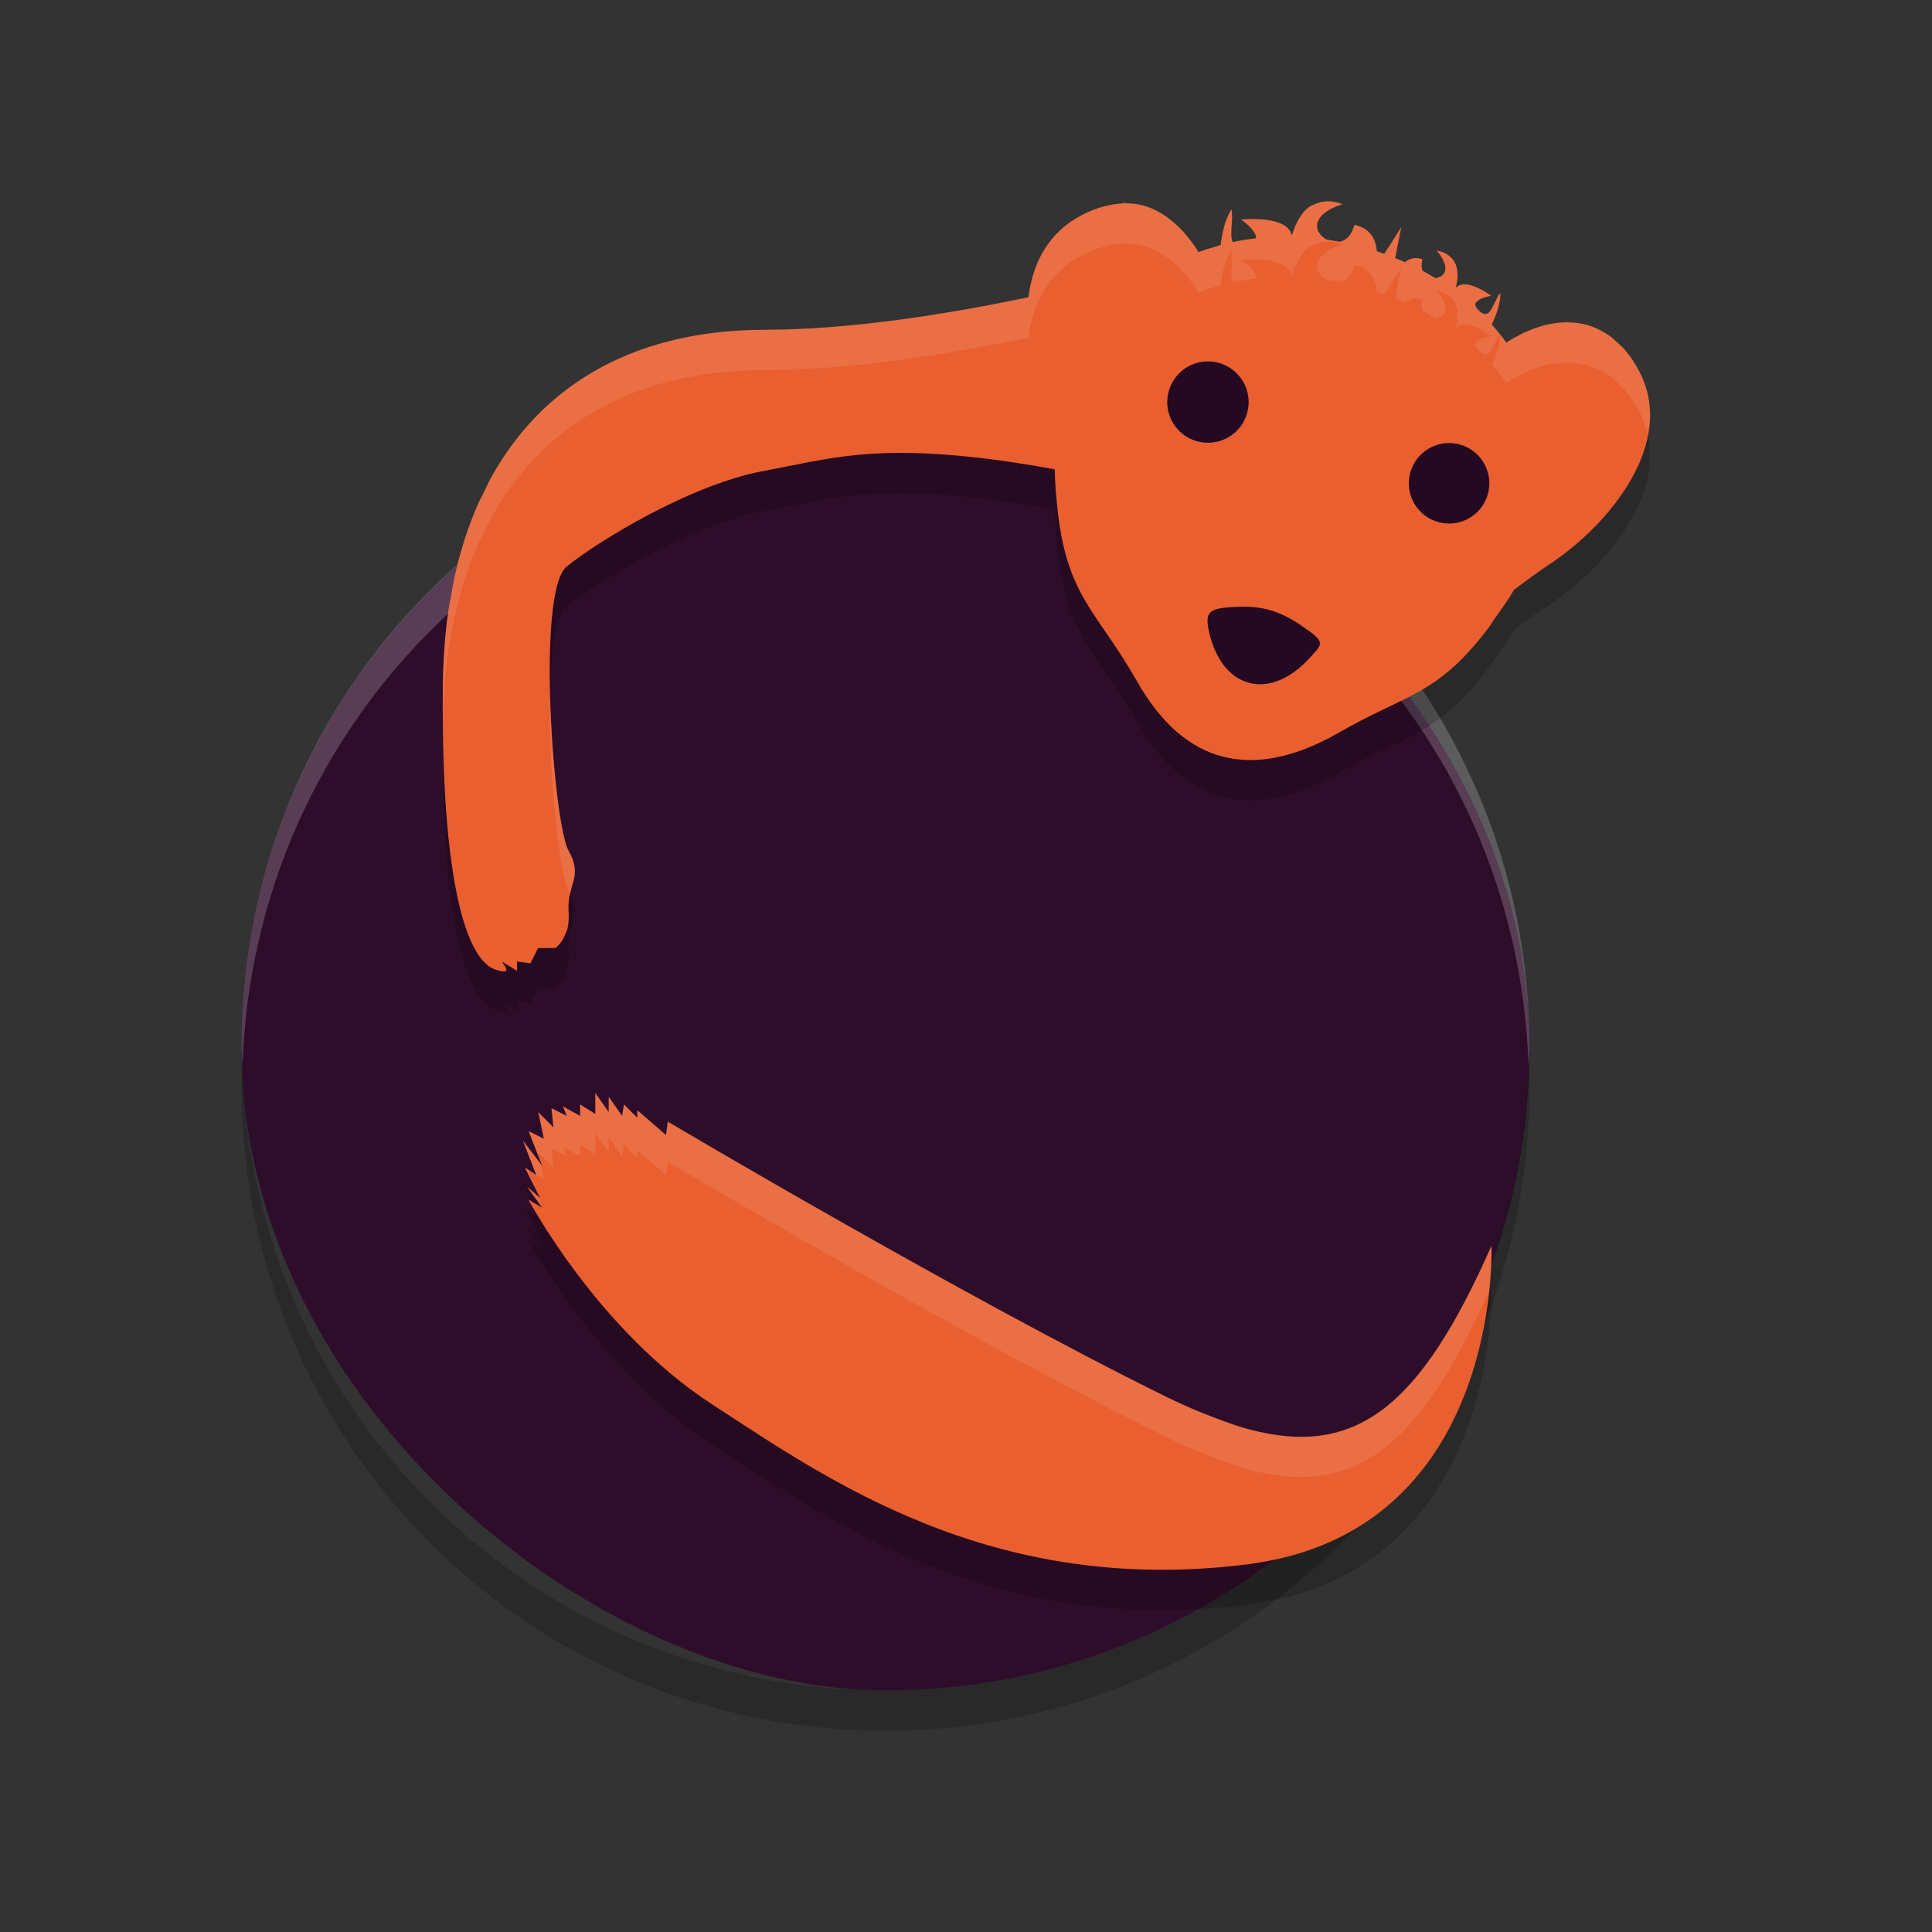 <svg xmlns="http://www.w3.org/2000/svg" width="48" height="48" version="1">
 <rect width="100%" height="100%" fill="#333333" stroke="none"/>
 <rect fill="#2e0d2b" width="32" height="32" x="-42" y="-38" rx="16" ry="16" transform="matrix(0,-1,-1,0,0,0)"/>
 <path opacity=".2" d="m6.025 26.5c-0.005 0.168-0.025 0.331-0.025 0.5 0 8.864 7.136 16 16 16s16-7.136 16-16c0-0.169-0.02-0.332-0.025-0.5-0.265 8.629-7.28 15.5-15.975 15.5s-15.71-6.871-15.975-15.5z"/>
 <path fill="#fff" opacity=".2" d="m22 10c-8.864 0-16 7.136-16 16 0 0.169 0.02 0.332 0.025 0.5 0.265-8.629 7.28-15.5 15.975-15.5 8.695 0 15.71 6.871 15.975 15.5 0.005-0.168 0.025-0.331 0.025-0.5 0-8.864-7.136-16-16-16z"/>
 <path fill-rule="evenodd" opacity=".2" d="m32.949 6c-0.01 0-0.022 0.007-0.033 0.008-0.076 0.005-0.156 0.025-0.237 0.058-0.067 0.027-0.134 0.057-0.199 0.11-0.068 0.056-0.13 0.135-0.189 0.228-0.015 0.024-0.03 0.049-0.044 0.075-0.054 0.099-0.103 0.21-0.143 0.351-0.002 0.008-0.005 0.013-0.008 0.021-0.11-0.522-1.256-0.396-1.256-0.396s0.002 0.002 0.002 0.002c-0 0-0.004 0-0.004 0s0.096 0.064 0.189 0.154c0.047 0.045 0.093 0.096 0.127 0.149 0 0-0 0.002 0 0.002 0.034 0.053 0.054 0.106 0.052 0.156v0.002c-0.196 0.022-0.389 0.054-0.581 0.095-0.042-0.093-0.037-0.231-0.027-0.378 0.01-0.147 0.024-0.302-0.002-0.43-0.001 0.001-0.001 0.003-0.002 0.004-0-0.002 0-0.004 0-0.006-0.081 0.123-0.139 0.273-0.181 0.427-0.042 0.154-0.068 0.312-0.085 0.454-0.038 0.01-0.074 0.026-0.112 0.037-0.148 0.043-0.297 0.085-0.44 0.141-0.102-0.171-0.217-0.32-0.336-0.459-0.123-0.144-0.257-0.267-0.398-0.373-0.026-0.02-0.051-0.04-0.077-0.058-0.143-0.098-0.292-0.179-0.451-0.234-0.005-0.002-0.009-0.006-0.013-0.008-0.001-0-0.003 0-0.004 0-0.16-0.053-0.33-0.077-0.505-0.081-0.017-0-0.033-0.008-0.05-0.008-0.028 0-0.06 0.014-0.089 0.015-0.136 0.007-0.275 0.03-0.419 0.069-0.049 0.013-0.098 0.025-0.149 0.042-0.189 0.065-0.382 0.15-0.583 0.274-0.717 0.444-1.052 1.155-1.152 1.942-2.077 0.433-4.414 0.799-6.476 0.807-0.023 0-0.048 0.002-0.071 0.002-2.221 0-4.022 0.644-5.349 1.83-0.379 0.338-0.718 0.721-1.018 1.145-0 0 0 0.002 0 0.002-0.15 0.212-0.291 0.434-0.421 0.666-0.066 0.118-0.122 0.247-0.183 0.371-0.059 0.12-0.123 0.235-0.177 0.359-0 0.001 0 0.001 0 0.002-0.109 0.252-0.208 0.514-0.297 0.786-0.089 0.272-0.167 0.553-0.235 0.844-0.052 0.223-0.093 0.455-0.133 0.689-0.012 0.072-0.03 0.14-0.041 0.212-0 0.001 0 0.001 0 0.002-0.046 0.309-0.081 0.626-0.106 0.952-0 0.001 0 0.003 0 0.004-0.025 0.326-0.039 0.659-0.042 1.002-0.006 0.687 0.001 1.309 0.019 1.872 0 0.001-0 0.003 0 0.004 0.019 0.561 0.048 1.064 0.087 1.513 0 0.001-0 0.001 0 0.002 0.038 0.449 0.087 0.846 0.141 1.195 0 0.001-0 0.001 0 0.002 0.054 0.349 0.114 0.651 0.179 0.911 0 0.001-0 0.001 0 0.002 0.065 0.26 0.135 0.479 0.206 0.662 0 0-0 0.002 0 0.002 0.072 0.183 0.146 0.33 0.22 0.448 0 0-0 0.002 0 0.002 0.074 0.118 0.148 0.205 0.22 0.27 0.072 0.066 0.141 0.109 0.206 0.133 0.423 0.154 0.295-0.039 0.228-0.127-0.015-0.02-0.036-0.059-0.037-0.06l0.187 0.114 0.189 0.118v-0.234l0.177 0.023 0.154 0.021 0.145-0.288 0.046-0.091h0.426s0.167-0.103 0.264-0.378c0.011-0.03 0.026-0.047 0.035-0.081 0-0.001-0-0.001 0-0.002 0.029-0.117 0.045-0.261 0.033-0.438-0.036-0.534 0.194-0.747 0.15-1.102-0.014-0.117-0.057-0.25-0.15-0.415-0.187-0.327-0.385-1.899-0.448-3.482-0.001-0.024-0.003-0.046-0.004-0.069-0.029-0.802-0.024-1.602 0.037-2.241 0-0.001-0-0.001 0-0.002 0.061-0.638 0.178-1.113 0.367-1.268 0.189-0.154 0.477-0.36 0.829-0.585 0.352-0.225 0.769-0.471 1.219-0.708 0.675-0.356 1.424-0.691 2.135-0.907 0.237-0.072 0.469-0.13 0.694-0.172 0.676-0.125 1.278-0.269 1.987-0.361 0.472-0.061 0.991-0.098 1.611-0.091 0.001 0 0.001-0 0.002 0 0.014 0 0.032 0.002 0.046 0.002 0.923 0.014 2.064 0.125 3.603 0.405 0.003 0.273 0.026 0.597 0.069 0.994 0 0.002-0 0.004 0 0.006 0 0.001-0 0.001 0 0.002 0.119 1.085 0.364 1.715 0.702 2.289 0.338 0.574 0.768 1.092 1.258 1.951 0.001 0.001 0.001 0.001 0.002 0.002 0.148 0.265 0.305 0.503 0.469 0.714 0.001 0.001 0.001 0.001 0.002 0.002 0.165 0.211 0.337 0.395 0.517 0.552 0.18 0.157 0.367 0.287 0.561 0.392 0.001 0 0.001 0.002 0.002 0.002 0.194 0.104 0.394 0.183 0.602 0.235 0.835 0.213 1.78 0.015 2.816-0.564 0.854-0.5 1.485-0.734 2.064-1.063 0.145-0.082 0.285-0.171 0.426-0.27 0.141-0.1 0.282-0.211 0.424-0.34 0.142-0.128 0.287-0.274 0.436-0.442 0-0-0-0.002 0-0.002 0.149-0.168 0.306-0.357 0.467-0.577 0.042-0.058 0.052-0.086 0.091-0.141 0.202-0.281 0.381-0.537 0.503-0.749 0.313-0.232 0.626-0.468 0.922-0.66 0.719-0.483 1.504-1.231 1.989-2.083 0-0.001-0-0.001 0-0.002 0.242-0.426 0.408-0.877 0.455-1.334 0-0.001-0-0.001 0-0.002 0.012-0.114 0.016-0.228 0.012-0.342-0-0.001 0-0.001 0-0.002-0.013-0.345-0.1-0.689-0.28-1.025-0.108-0.201-0.227-0.369-0.353-0.517-0.038-0.046-0.082-0.079-0.124-0.12-0.087-0.088-0.177-0.171-0.272-0.237-0.054-0.038-0.109-0.068-0.165-0.099-0.093-0.051-0.185-0.095-0.282-0.127-0.057-0.019-0.115-0.035-0.174-0.048-0.111-0.025-0.224-0.039-0.339-0.043-0.041-0.001-0.082-0.005-0.124-0.004-0.158 0.005-0.318 0.027-0.48 0.068-0.004 0.001-0.008 0.001-0.012 0.002-0.001 0-0.001-0-0.002 0-0.32 0.083-0.644 0.228-0.963 0.434-0.002-0.003-0.004-0.005-0.006-0.008-0.088-0.124-0.184-0.243-0.284-0.359-0.024-0.028-0.045-0.059-0.069-0.087 0-0-0-0.001 0-0.002 0.046-0.095 0.1-0.222 0.143-0.359 0.042-0.137 0.071-0.284 0.066-0.417-0.184 0.217-0.239 0.732-0.538 0.43-0.037-0.038-0.061-0.072-0.073-0.102-0.012-0.031-0.011-0.057-0.004-0.081 0.007-0.022 0.037-0.035 0.056-0.052 0.104-0.092 0.332-0.124 0.332-0.124s-0.002-0.002-0.002-0.002-0.356-0.27-0.638-0.284c-0.047-0.002-0.092 0.003-0.133 0.017-0.04 0.014-0.078 0.038-0.108 0.073 0.116-0.434-0.002-0.665-0.149-0.788-0.144-0.122-0.32-0.138-0.32-0.138s-0 0.002 0 0.002c0-2e-7 0.131 0.14 0.187 0.303 0.006 0.017 0.017 0.032 0.021 0.05 0 0.001-0 0.001 0 0.002 0.013 0.061 0.011 0.124-0.015 0.183-0 0.001 0 0.001 0 0.002-0.018 0.039-0.05 0.072-0.089 0.097-0.013 0.008-0.03 0.009-0.044 0.015-0.028 0.012-0.057 0.025-0.089 0.029-0.078-0.047-0.159-0.092-0.239-0.137-0.029-0.016-0.057-0.035-0.087-0.05-0.025-0.07-0.03-0.163 0-0.278 0-0.002-0-0.002 0-0.004-0.185-0.066-0.327-0.014-0.431 0.074-0.081-0.036-0.163-0.071-0.245-0.104l0.066-0.338 0.083-0.421-0.002 0.004v-0.004l-0.417 0.654c-0.062-0.022-0.124-0.043-0.187-0.064-0.015-0.2-0.086-0.423-0.297-0.556-0.071-0.044-0.156-0.079-0.261-0.099-0.071 0.265-0.212 0.385-0.363 0.417-0.054-0.01-0.109-0.018-0.164-0.027-0.054-0.009-0.108-0.019-0.162-0.027-0.073-0.04-0.136-0.095-0.179-0.158-0.043-0.063-0.065-0.134-0.058-0.205 0.009-0.091 0.053-0.168 0.114-0.234 0.183-0.194 0.517-0.28 0.517-0.28s-0.058-0.026-0.15-0.048c-0.069-0.017-0.158-0.03-0.256-0.027zm-18.158 22.155v0.521l-0.378-0.237v0.286l-0.426-0.237 0.095 0.237-0.38-0.189 0.048 0.473-0.378-0.378 0.141 0.662-0.378-0.189 0.332 0.853-0.475-0.616 0.332 0.853-0.284-0.189 0.378 0.759-0.332-0.286 0.38 0.521-0.332-0.189s1.704 3.224 4.547 5.073c0.711 0.462 1.501 0.992 2.386 1.515 0.885 0.523 1.866 1.038 2.955 1.471 1.362 0.541 2.894 0.951 4.628 1.085 0.347 0.027 0.701 0.043 1.065 0.046 0.726 0.007 1.485-0.034 2.278-0.135 0.793-0.101 1.484-0.3 2.083-0.571 0.6-0.272 1.108-0.616 1.541-1.006 0.649-0.585 1.127-1.273 1.478-1.976v-0.002c1.051-2.112 0.961-4.36 0.961-4.36-1.77 4.005-3.362 5.279-6.049 4.555-0.246-0.066-0.509-0.162-0.774-0.261-0.404-0.151-0.823-0.326-1.277-0.55-5.059-2.494-12.365-6.827-12.365-6.827l-0.046 0.332-0.71-0.616v0.189l-0.332-0.332-0.048 0.286-0.332-0.475v0.38l-0.332-0.475z"/>
 <path fill="#e95f30" fill-rule="evenodd" d="m32.949 5c-0.01 0-0.022 0.007-0.033 0.008-0.076 0.005-0.156 0.025-0.237 0.058-0.067 0.027-0.134 0.057-0.199 0.11-0.068 0.056-0.13 0.135-0.189 0.228-0.015 0.024-0.03 0.049-0.044 0.075-0.054 0.099-0.103 0.21-0.143 0.351-0.002 0.008-0.005 0.013-0.008 0.021-0.11-0.522-1.256-0.396-1.256-0.396s0.002 0.002 0.002 0.002c-0 0-0.004 0-0.004 0s0.096 0.064 0.189 0.154c0.047 0.045 0.093 0.096 0.127 0.149 0 0-0 0.002 0 0.002 0.034 0.053 0.054 0.106 0.052 0.156v0.002c-0.196 0.022-0.389 0.054-0.581 0.095-0.042-0.093-0.037-0.231-0.027-0.378 0.01-0.147 0.024-0.302-0.002-0.43-0.001 0.001-0.001 0.003-0.002 0.004-0-0.002 0-0.004 0-0.006-0.081 0.123-0.139 0.273-0.181 0.427-0.042 0.154-0.068 0.312-0.085 0.454-0.038 0.01-0.074 0.026-0.112 0.037-0.148 0.043-0.297 0.085-0.44 0.141-0.101-0.171-0.216-0.319-0.336-0.459-0.123-0.144-0.256-0.267-0.397-0.373-0.026-0.019-0.051-0.04-0.077-0.058-0.143-0.098-0.292-0.179-0.451-0.234-0.005-0.002-0.009-0.006-0.013-0.008-0.001-0-0.003 0-0.004 0-0.16-0.053-0.33-0.077-0.505-0.081-0.017-0-0.033-0.008-0.05-0.008-0.028 0-0.06 0.014-0.089 0.015-0.136 0.007-0.275 0.03-0.419 0.069-0.049 0.013-0.098 0.025-0.149 0.042-0.189 0.065-0.382 0.15-0.583 0.274-0.717 0.444-1.052 1.155-1.152 1.942-2.077 0.433-4.414 0.799-6.476 0.807-0.023 0-0.048 0.002-0.071 0.002-2.221 0-4.022 0.644-5.349 1.83-0.379 0.338-0.718 0.721-1.018 1.145-0 0 0 0.002 0 0.002-0.15 0.212-0.291 0.434-0.421 0.666-0.066 0.118-0.122 0.247-0.183 0.371-0.059 0.12-0.123 0.235-0.177 0.359-0 0.001 0 0.001 0 0.002-0.109 0.252-0.208 0.514-0.297 0.786-0.089 0.272-0.167 0.553-0.235 0.844-0.052 0.223-0.093 0.455-0.133 0.689-0.012 0.072-0.03 0.14-0.041 0.212-0 0.001 0 0.001 0 0.002-0.046 0.309-0.081 0.626-0.106 0.952-0 0.001 0 0.003 0 0.004-0.025 0.326-0.039 0.659-0.042 1.002-0.006 0.687 0.001 1.309 0.019 1.872 0 0.001-0 0.003 0 0.004 0.019 0.561 0.048 1.064 0.087 1.513 0 0.001-0 0.001 0 0.002 0.038 0.449 0.087 0.846 0.141 1.195 0 0.001-0 0.001 0 0.002 0.054 0.349 0.114 0.651 0.179 0.911 0 0.001-0 0.001 0 0.002 0.065 0.26 0.135 0.479 0.206 0.662 0 0-0 0.002 0 0.002 0.072 0.183 0.146 0.33 0.22 0.448 0 0-0 0.002 0 0.002 0.074 0.118 0.148 0.205 0.22 0.27 0.072 0.066 0.141 0.109 0.206 0.133 0.423 0.154 0.295-0.039 0.228-0.127-0.015-0.02-0.036-0.059-0.037-0.06l0.187 0.114 0.189 0.118v-0.234l0.177 0.023 0.154 0.021 0.145-0.288 0.046-0.091h0.426s0.167-0.103 0.264-0.378c0.011-0.03 0.026-0.047 0.035-0.081 0-0.001-0-0.001 0-0.002 0.029-0.117 0.045-0.261 0.033-0.438-0.036-0.534 0.194-0.747 0.15-1.102-0.014-0.117-0.057-0.25-0.15-0.415-0.187-0.327-0.385-1.899-0.448-3.482-0.001-0.024-0.003-0.046-0.004-0.069-0.029-0.802-0.024-1.602 0.037-2.241 0-0.001-0-0.001 0-0.002 0.061-0.638 0.178-1.113 0.367-1.268 0.189-0.154 0.477-0.36 0.829-0.585 0.352-0.225 0.769-0.471 1.219-0.708 0.675-0.356 1.424-0.691 2.135-0.907 0.237-0.072 0.469-0.13 0.694-0.172 0.676-0.125 1.278-0.269 1.987-0.361 0.472-0.061 0.991-0.098 1.611-0.091 0.001 0 0.001-0 0.002 0 0.014 0 0.032 0.002 0.046 0.002 0.923 0.014 2.064 0.125 3.603 0.405 0.003 0.273 0.026 0.597 0.069 0.994 0 0.002-0 0.004 0 0.006 0 0.001-0 0.001 0 0.002 0.119 1.085 0.364 1.715 0.702 2.289 0.338 0.574 0.768 1.092 1.258 1.951 0.001 0.001 0.001 0.001 0.002 0.002 0.148 0.265 0.305 0.503 0.469 0.714 0.001 0.001 0.001 0.001 0.002 0.002 0.165 0.211 0.337 0.395 0.517 0.552 0.18 0.157 0.367 0.287 0.561 0.392 0.001 0 0.001 0.002 0.002 0.002 0.194 0.104 0.394 0.183 0.602 0.235 0.835 0.213 1.78 0.015 2.816-0.564 0.854-0.5 1.485-0.734 2.064-1.063 0.145-0.082 0.285-0.171 0.426-0.27 0.141-0.1 0.282-0.211 0.424-0.34 0.142-0.128 0.287-0.274 0.436-0.442 0-0-0-0.002 0-0.002 0.149-0.168 0.306-0.357 0.467-0.577 0.042-0.058 0.052-0.086 0.091-0.141 0.202-0.281 0.381-0.537 0.503-0.749 0.313-0.232 0.626-0.468 0.922-0.66 0.719-0.483 1.504-1.231 1.989-2.083 0-0.001-0-0.001 0-0.002 0.242-0.426 0.408-0.877 0.455-1.334 0-0.001-0-0.001 0-0.002 0.012-0.114 0.016-0.228 0.012-0.342-0-0.001 0-0.001 0-0.002-0.013-0.345-0.1-0.689-0.28-1.025-0.106-0.201-0.225-0.369-0.351-0.517-0.04-0.047-0.084-0.08-0.125-0.122-0.088-0.088-0.178-0.171-0.272-0.237-0.055-0.038-0.11-0.068-0.166-0.098-0.092-0.051-0.185-0.095-0.282-0.127-0.057-0.019-0.115-0.035-0.174-0.048-0.111-0.025-0.224-0.039-0.339-0.042-0.041-0.001-0.082-0.005-0.124-0.004-0.158 0.005-0.318 0.027-0.48 0.068-0.004 0.001-0.008 0.001-0.012 0.002-0.001 0-0.001-0-0.002 0-0.32 0.083-0.644 0.228-0.963 0.434-0.002-0.003-0.004-0.005-0.006-0.008-0.088-0.124-0.184-0.243-0.284-0.359-0.024-0.028-0.045-0.059-0.069-0.087 0-0-0-0.001 0-0.002 0.046-0.095 0.1-0.222 0.143-0.359 0.042-0.137 0.071-0.284 0.066-0.417-0.184 0.217-0.239 0.732-0.538 0.43-0.037-0.038-0.061-0.072-0.073-0.102-0.012-0.03-0.011-0.057-0.004-0.081 0.007-0.022 0.037-0.035 0.056-0.052 0.104-0.092 0.332-0.124 0.332-0.124s-0.002-0.002-0.002-0.002-0.356-0.27-0.638-0.284c-0.047-0.002-0.092 0.003-0.133 0.017-0.04 0.014-0.078 0.038-0.108 0.073 0.116-0.434-0.002-0.665-0.149-0.788-0.147-0.123-0.322-0.139-0.322-0.139s-0 0.002 0 0.002c0-2e-7 0.131 0.14 0.187 0.303 0.006 0.017 0.017 0.032 0.021 0.05 0 0.001-0 0.001 0 0.002 0.013 0.061 0.011 0.124-0.015 0.183-0 0.001 0 0.001 0 0.002-0.018 0.039-0.05 0.072-0.089 0.097-0.013 0.008-0.03 0.009-0.044 0.015-0.028 0.012-0.057 0.025-0.089 0.029-0.078-0.047-0.159-0.092-0.239-0.137-0.029-0.016-0.057-0.035-0.087-0.05-0.025-0.07-0.03-0.163 0-0.278 0-0.002-0-0.002 0-0.004-0.186-0.066-0.328-0.015-0.432 0.073-0.081-0.036-0.162-0.071-0.245-0.104l0.066-0.338 0.083-0.421-0.002 0.004v-0.004l-0.417 0.654c-0.061-0.021-0.123-0.042-0.186-0.062-0.015-0.2-0.086-0.423-0.297-0.556-0.07-0.044-0.155-0.079-0.26-0.098-0.071 0.265-0.212 0.385-0.363 0.417-0.054-0.01-0.109-0.018-0.164-0.027-0.054-0.009-0.108-0.019-0.162-0.027-0.073-0.04-0.136-0.095-0.179-0.158-0.043-0.063-0.065-0.134-0.058-0.205 0.009-0.091 0.053-0.168 0.114-0.234 0.183-0.194 0.517-0.28 0.517-0.28s-0.058-0.026-0.15-0.048c-0.069-0.017-0.158-0.03-0.256-0.027zm-18.158 22.155v0.521l-0.378-0.237v0.286l-0.426-0.237 0.095 0.237-0.38-0.189 0.048 0.473-0.378-0.378 0.141 0.662-0.378-0.189 0.332 0.853-0.475-0.616 0.332 0.853-0.284-0.189 0.378 0.759-0.332-0.286 0.38 0.521-0.332-0.189s1.704 3.224 4.547 5.073c0.711 0.462 1.501 0.992 2.386 1.515 0.885 0.523 1.866 1.038 2.955 1.471 1.362 0.541 2.894 0.951 4.628 1.085 0.347 0.027 0.701 0.043 1.065 0.046 0.726 0.007 1.485-0.034 2.278-0.135 0.793-0.101 1.484-0.3 2.083-0.571 0.6-0.272 1.108-0.616 1.541-1.006 0.649-0.585 1.127-1.273 1.478-1.976v-0.002c1.051-2.112 0.961-4.36 0.961-4.36-1.77 4.005-3.362 5.279-6.049 4.555-0.246-0.066-0.509-0.162-0.774-0.261-0.404-0.151-0.823-0.326-1.277-0.55-5.059-2.494-12.365-6.827-12.365-6.827l-0.046 0.332-0.71-0.616v0.189l-0.332-0.332-0.048 0.286-0.332-0.475v0.38l-0.332-0.475z"/>
 <circle fill="#230921" cx="31.574" cy="1.882" r="1.011" transform="rotate(15)"/>
 <circle fill="#230921" cx="-37.879" cy="2.274" r="1" transform="matrix(-.966 -.259 -.259 .966 0 0)"/>
 <path fill="#230921" fill-rule="evenodd" d="m30.635 15.081c-0.571 0.033-0.704 0.11-0.605 0.58s0.37 1.133 1 1.302c0.629 0.169 1.197-0.269 1.518-0.627 0.321-0.358 0.406-0.372-0.234-0.805s-1.107-0.482-1.678-0.45z"/>
 <path fill="#fff" fill-rule="evenodd" opacity=".1" d="m32.949 5c-0.01 0-0.023 0.007-0.033 0.008-0.076 0.005-0.157 0.026-0.238 0.059-0.067 0.027-0.133 0.056-0.197 0.109-0.068 0.056-0.13 0.136-0.189 0.229-0.015 0.024-0.03 0.048-0.045 0.074-0.054 0.099-0.103 0.211-0.143 0.352-0.002 0.008-0.005 0.013-0.008 0.021-0.11-0.522-1.256-0.396-1.256-0.396l0.002 0.002h-0.004s0.096 0.066 0.189 0.156c0.047 0.045 0.093 0.096 0.127 0.148v0.002c0.034 0.053 0.055 0.106 0.053 0.156v0.002c-0.196 0.022-0.389 0.053-0.58 0.094-0.042-0.093-0.037-0.232-0.027-0.379 0.01-0.147 0.024-0.301-0.002-0.43-0.001 0.001-0.001 0.003-0.002 0.004-0-0.002 0-0.004 0-0.006-0.081 0.123-0.139 0.272-0.182 0.426s-0.069 0.314-0.086 0.455c-0.038 0.01-0.074 0.024-0.111 0.035-0.148 0.043-0.297 0.087-0.439 0.143-0.102-0.171-0.217-0.321-0.337-0.461-0.123-0.144-0.255-0.265-0.396-0.371-0.026-0.019-0.052-0.04-0.079-0.059-0.143-0.098-0.292-0.18-0.451-0.234-0.005-0.002-0.009-0.006-0.014-0.008-0.001-0-0.003 0-0.004 0-0.16-0.053-0.33-0.076-0.505-0.08-0.018-0-0.032-0.008-0.049-0.008-0.029 0-0.061 0.014-0.09 0.016-0.136 0.007-0.275 0.029-0.418 0.068-0.049 0.013-0.098 0.026-0.148 0.043-0.189 0.065-0.382 0.151-0.582 0.275-0.717 0.444-1.053 1.154-1.152 1.941-2.077 0.433-4.415 0.799-6.477 0.807-0.023 0-0.047 0.002-0.07 0.002-2.221 0-4.023 0.644-5.35 1.83-0.379 0.338-0.717 0.72-1.018 1.145v0.002c-0.15 0.212-0.292 0.434-0.422 0.666-0.066 0.118-0.123 0.245-0.184 0.369-0.059 0.12-0.122 0.235-0.176 0.359v0.002c-0.109 0.252-0.208 0.514-0.297 0.785-0.089 0.272-0.168 0.553-0.236 0.844-0.052 0.223-0.093 0.456-0.133 0.689-0.012 0.072-0.03 0.14-0.041 0.213v0.002c-0.046 0.309-0.081 0.625-0.105 0.951-0 0.001 0 0.003 0 0.004-0.025 0.326-0.04 0.66-0.043 1.002-0.003 0.295 0.006 0.533 0.008 0.805 0.006-0.273 0.015-0.545 0.035-0.807 0-0.001-0-0.003 0-0.004 0.025-0.326 0.059-0.643 0.105-0.951v-0.002c0.011-0.073 0.029-0.141 0.041-0.213 0.04-0.234 0.081-0.466 0.133-0.689 0.068-0.29 0.147-0.572 0.236-0.844 0.089-0.272 0.187-0.533 0.297-0.785v-0.002c0.054-0.124 0.117-0.24 0.176-0.359 0.061-0.124 0.117-0.251 0.184-0.369 0.13-0.232 0.272-0.454 0.422-0.666v-0.002c0.3-0.424 0.639-0.806 1.018-1.145 1.327-1.186 3.128-1.83 5.35-1.83 0.023 0 0.047-0.002 0.07-0.002 2.062-0.008 4.4-0.374 6.477-0.807 0.1-0.787 0.436-1.497 1.152-1.941 0.201-0.124 0.393-0.21 0.582-0.275 0.05-0.017 0.099-0.03 0.148-0.043 0.143-0.039 0.282-0.061 0.418-0.068 0.029-0.002 0.061-0.015 0.09-0.016 0.018-0 0.031 0.007 0.049 0.008 0.175 0.004 0.345 0.027 0.506 0.08 0.001 0 0.003-0 0.004 0 0.005 0.002 0.009 0.006 0.014 0.008 0.159 0.054 0.308 0.137 0.451 0.234 0.026 0.018 0.052 0.039 0.078 0.059 0.141 0.106 0.273 0.227 0.396 0.371 0.12 0.14 0.235 0.29 0.336 0.461 0.142-0.055 0.291-0.1 0.439-0.143 0.038-0.011 0.073-0.025 0.111-0.035 0.017-0.141 0.043-0.301 0.086-0.455s0.1-0.303 0.182-0.426c0 0.002-0 0.004 0 0.006 0.001-0.001 0.001-0.003 0.002-0.004 0.026 0.128 0.012 0.282 0.002 0.43-0.01 0.147-0.014 0.286 0.027 0.379 0.191-0.041 0.384-0.072 0.58-0.094v-0.002c0.002-0.05-0.019-0.104-0.053-0.156v-0.002c-0.032-0.053-0.078-0.103-0.125-0.148-0.093-0.09-0.19-0.156-0.19-0.156h0.004l-0.002-0.002s1.146-0.126 1.256 0.396c0.002-0.009 0.005-0.013 0.008-0.021 0.04-0.141 0.089-0.253 0.143-0.352 0.015-0.027 0.03-0.05 0.045-0.074 0.059-0.093 0.122-0.173 0.189-0.229 0.065-0.053 0.13-0.082 0.197-0.109 0.081-0.033 0.162-0.053 0.238-0.059 0.011-0.001 0.023-0.007 0.033-0.008 0.098-0.003 0.186 0.011 0.256 0.027 0.093 0.022 0.15 0.049 0.15 0.049 0-1e-7 -0.335 0.085-0.518 0.279-0.061 0.065-0.104 0.144-0.113 0.234-0.007 0.07 0.016 0.142 0.059 0.205 0.043 0.063 0.104 0.118 0.178 0.158 0.054 0.008 0.108 0.016 0.162 0.025 0.054 0.009 0.11 0.017 0.164 0.027 0.151-0.032 0.292-0.151 0.363-0.416 0.105 0.02 0.19 0.053 0.26 0.098 0.211 0.133 0.282 0.357 0.297 0.557 0.063 0.021 0.125 0.04 0.188 0.062l0.418-0.654v0.004l0.002-0.004-0.084 0.422-0.064 0.338c0.083 0.033 0.163 0.067 0.244 0.104 0.104-0.088 0.246-0.138 0.432-0.072-0 0.002 0 0.002 0 0.004-0.03 0.115-0.025 0.207 0 0.277 0.03 0.016 0.059 0.035 0.088 0.051 0.081 0.045 0.16 0.09 0.238 0.137 0.032-0.004 0.061-0.017 0.09-0.029 0.014-0.006 0.03-0.007 0.043-0.016 0.039-0.025 0.072-0.057 0.09-0.096v-0.002c0.026-0.059 0.028-0.123 0.016-0.184v-0.002c-0.004-0.018-0.016-0.033-0.021-0.051-0.056-0.163-0.188-0.303-0.188-0.303v-0.002s0.175 0.016 0.322 0.139c0.147 0.123 0.264 0.353 0.148 0.787 0.03-0.035 0.067-0.058 0.107-0.072 0.041-0.015 0.086-0.02 0.133-0.018 0.282 0.013 0.639 0.283 0.639 0.283l0.002 0.002s-0.228 0.031-0.332 0.123c-0.019 0.017-0.047 0.03-0.055 0.053-0.007 0.024-0.008 0.05 0.004 0.08 0.012 0.031 0.035 0.066 0.072 0.104 0.291 0.293 0.353-0.181 0.525-0.408-0.044-0.052-0.083-0.107-0.127-0.158-0.024-0.028-0.045-0.058-0.07-0.086v-0.002c0.046-0.095 0.1-0.223 0.143-0.359 0.042-0.137 0.072-0.283 0.066-0.416-0.184 0.217-0.24 0.732-0.539 0.43-0.038-0.038-0.06-0.071-0.072-0.102s-0.012-0.058-0.004-0.082c0.007-0.022 0.035-0.036 0.055-0.053 0.104-0.092 0.332-0.123 0.332-0.123l-0.002-0.002s-0.357-0.27-0.639-0.283c-0.047-0.002-0.092 0.003-0.133 0.018-0.04 0.014-0.077 0.037-0.107 0.072 0.116-0.434-0.002-0.664-0.148-0.787-0.147-0.123-0.322-0.139-0.322-0.139v0.002c0-2e-7 0.132 0.14 0.188 0.303 0.006 0.017 0.018 0.033 0.021 0.051v0.002c0.013 0.061 0.011 0.125-0.016 0.184v0.002c-0.018 0.039-0.051 0.071-0.09 0.096-0.013 0.008-0.028 0.009-0.043 0.016-0.028 0.012-0.058 0.025-0.09 0.029-0.078-0.047-0.157-0.092-0.238-0.137-0.029-0.016-0.058-0.035-0.088-0.051-0.025-0.07-0.03-0.163 0-0.277 0-0.002-0-0.002 0-0.004-0.185-0.066-0.327-0.016-0.431 0.072-0.081-0.036-0.162-0.07-0.244-0.103l0.064-0.338 0.084-0.422-0.002 0.004v-0.004l-0.418 0.654c-0.062-0.022-0.125-0.042-0.188-0.062-0.016-0.199-0.087-0.423-0.298-0.556-0.07-0.044-0.155-0.078-0.26-0.098-0.071 0.265-0.212 0.384-0.363 0.416-0.054-0.01-0.109-0.018-0.164-0.027-0.054-0.009-0.108-0.018-0.162-0.025-0.073-0.04-0.134-0.095-0.178-0.158-0.043-0.063-0.065-0.135-0.059-0.205 0.009-0.091 0.053-0.169 0.113-0.234 0.183-0.194 0.518-0.279 0.518-0.279s-0.058-0.027-0.15-0.049c-0.07-0.016-0.158-0.031-0.256-0.027zm5.936 3.006c-0.158 0.005-0.319 0.027-0.48 0.068-0.004 0.001-0.008 0.001-0.012 0.002h-0.002c-0.32 0.083-0.644 0.228-0.963 0.434-0.002-0.003-0.004-0.005-0.006-0.008-0.047-0.066-0.1-0.126-0.15-0.189 0 0.124-0.022 0.257-0.061 0.383-0.042 0.137-0.097 0.264-0.143 0.359v0.002c0.025 0.028 0.046 0.058 0.07 0.086 0.1 0.116 0.195 0.235 0.283 0.359 0.002 0.003 0.004 0.005 0.006 0.008 0.319-0.206 0.643-0.351 0.963-0.434h0.002c0.004-0.001 0.008-0.001 0.012-0.002 0.162-0.041 0.323-0.063 0.48-0.068 0.042-0.001 0.082 0.003 0.123 0.004 0.115 0.004 0.229 0.018 0.34 0.043 0.059 0.013 0.117 0.028 0.174 0.047 0.097 0.033 0.189 0.078 0.281 0.129 0.056 0.031 0.112 0.06 0.166 0.098 0.094 0.066 0.184 0.15 0.271 0.238 0.041 0.042 0.085 0.074 0.125 0.121 0.126 0.148 0.246 0.316 0.354 0.518 0.106 0.197 0.171 0.397 0.217 0.598 0.014-0.076 0.043-0.15 0.051-0.227v-0.002c0.012-0.114 0.016-0.228 0.012-0.342v-0.002c-0.012-0.345-0.098-0.689-0.278-1.026-0.108-0.201-0.227-0.37-0.354-0.518-0.04-0.046-0.084-0.079-0.125-0.12-0.088-0.088-0.177-0.172-0.272-0.238-0.054-0.038-0.11-0.067-0.166-0.098-0.092-0.051-0.184-0.094-0.281-0.127-0.057-0.019-0.115-0.036-0.174-0.049-0.111-0.025-0.224-0.039-0.34-0.043-0.041-0.001-0.081-0.005-0.123-0.004zm-25.212 9.189c-0.012 0.445-0.012 0.91 0.006 1.391 0.001 0.024 0.003 0.047 0.004 0.07 0.063 1.583 0.26 3.153 0.447 3.481 0.021 0.036 0.017 0.058 0.033 0.092 0.054-0.254 0.147-0.435 0.117-0.676-0.014-0.117-0.057-0.251-0.15-0.416-0.187-0.327-0.385-1.898-0.447-3.481-0.001-0.024-0.003-0.047-0.004-0.07-0.005-0.133-0.003-0.259-0.006-0.391zm1.119 9.961v0.52l-0.379-0.236v0.285l-0.426-0.236 0.094 0.236-0.379-0.189 0.047 0.473-0.377-0.377 0.141 0.662-0.379-0.189 0.277 0.715-0.039-0.188 0.377 0.377-0.047-0.473 0.379 0.189-0.094-0.236 0.426 0.236v-0.285l0.379 0.236v-0.52l0.332 0.475v-0.381l0.332 0.475 0.047-0.285 0.332 0.332v-0.189l0.711 0.615 0.045-0.332s7.306 4.334 12.365 6.828c0.454 0.224 0.874 0.398 1.277 0.549 0.265 0.099 0.528 0.196 0.773 0.262 2.654 0.715 4.24-0.53 5.984-4.42 0.068-0.66 0.064-1.135 0.064-1.135-1.77 4.005-3.362 5.279-6.049 4.555-0.246-0.066-0.508-0.163-0.773-0.262-0.404-0.151-0.823-0.325-1.277-0.549-5.058-2.495-12.364-6.829-12.364-6.829l-0.045 0.332-0.711-0.615v0.189l-0.332-0.332-0.047 0.285-0.332-0.475v0.381l-0.332-0.475zm-1.801 1.184 0.332 0.854-0.283-0.189 0.25 0.502-0.156-0.402 0.379 0.189-0.08-0.381-0.441-0.572zm0.123 1.16 0.352 0.457-0.09-0.23-0.262-0.227zm0.02 0.309s0.089 0.147 0.119 0.201l-0.068-0.172-0.051-0.029z"/>
</svg>
